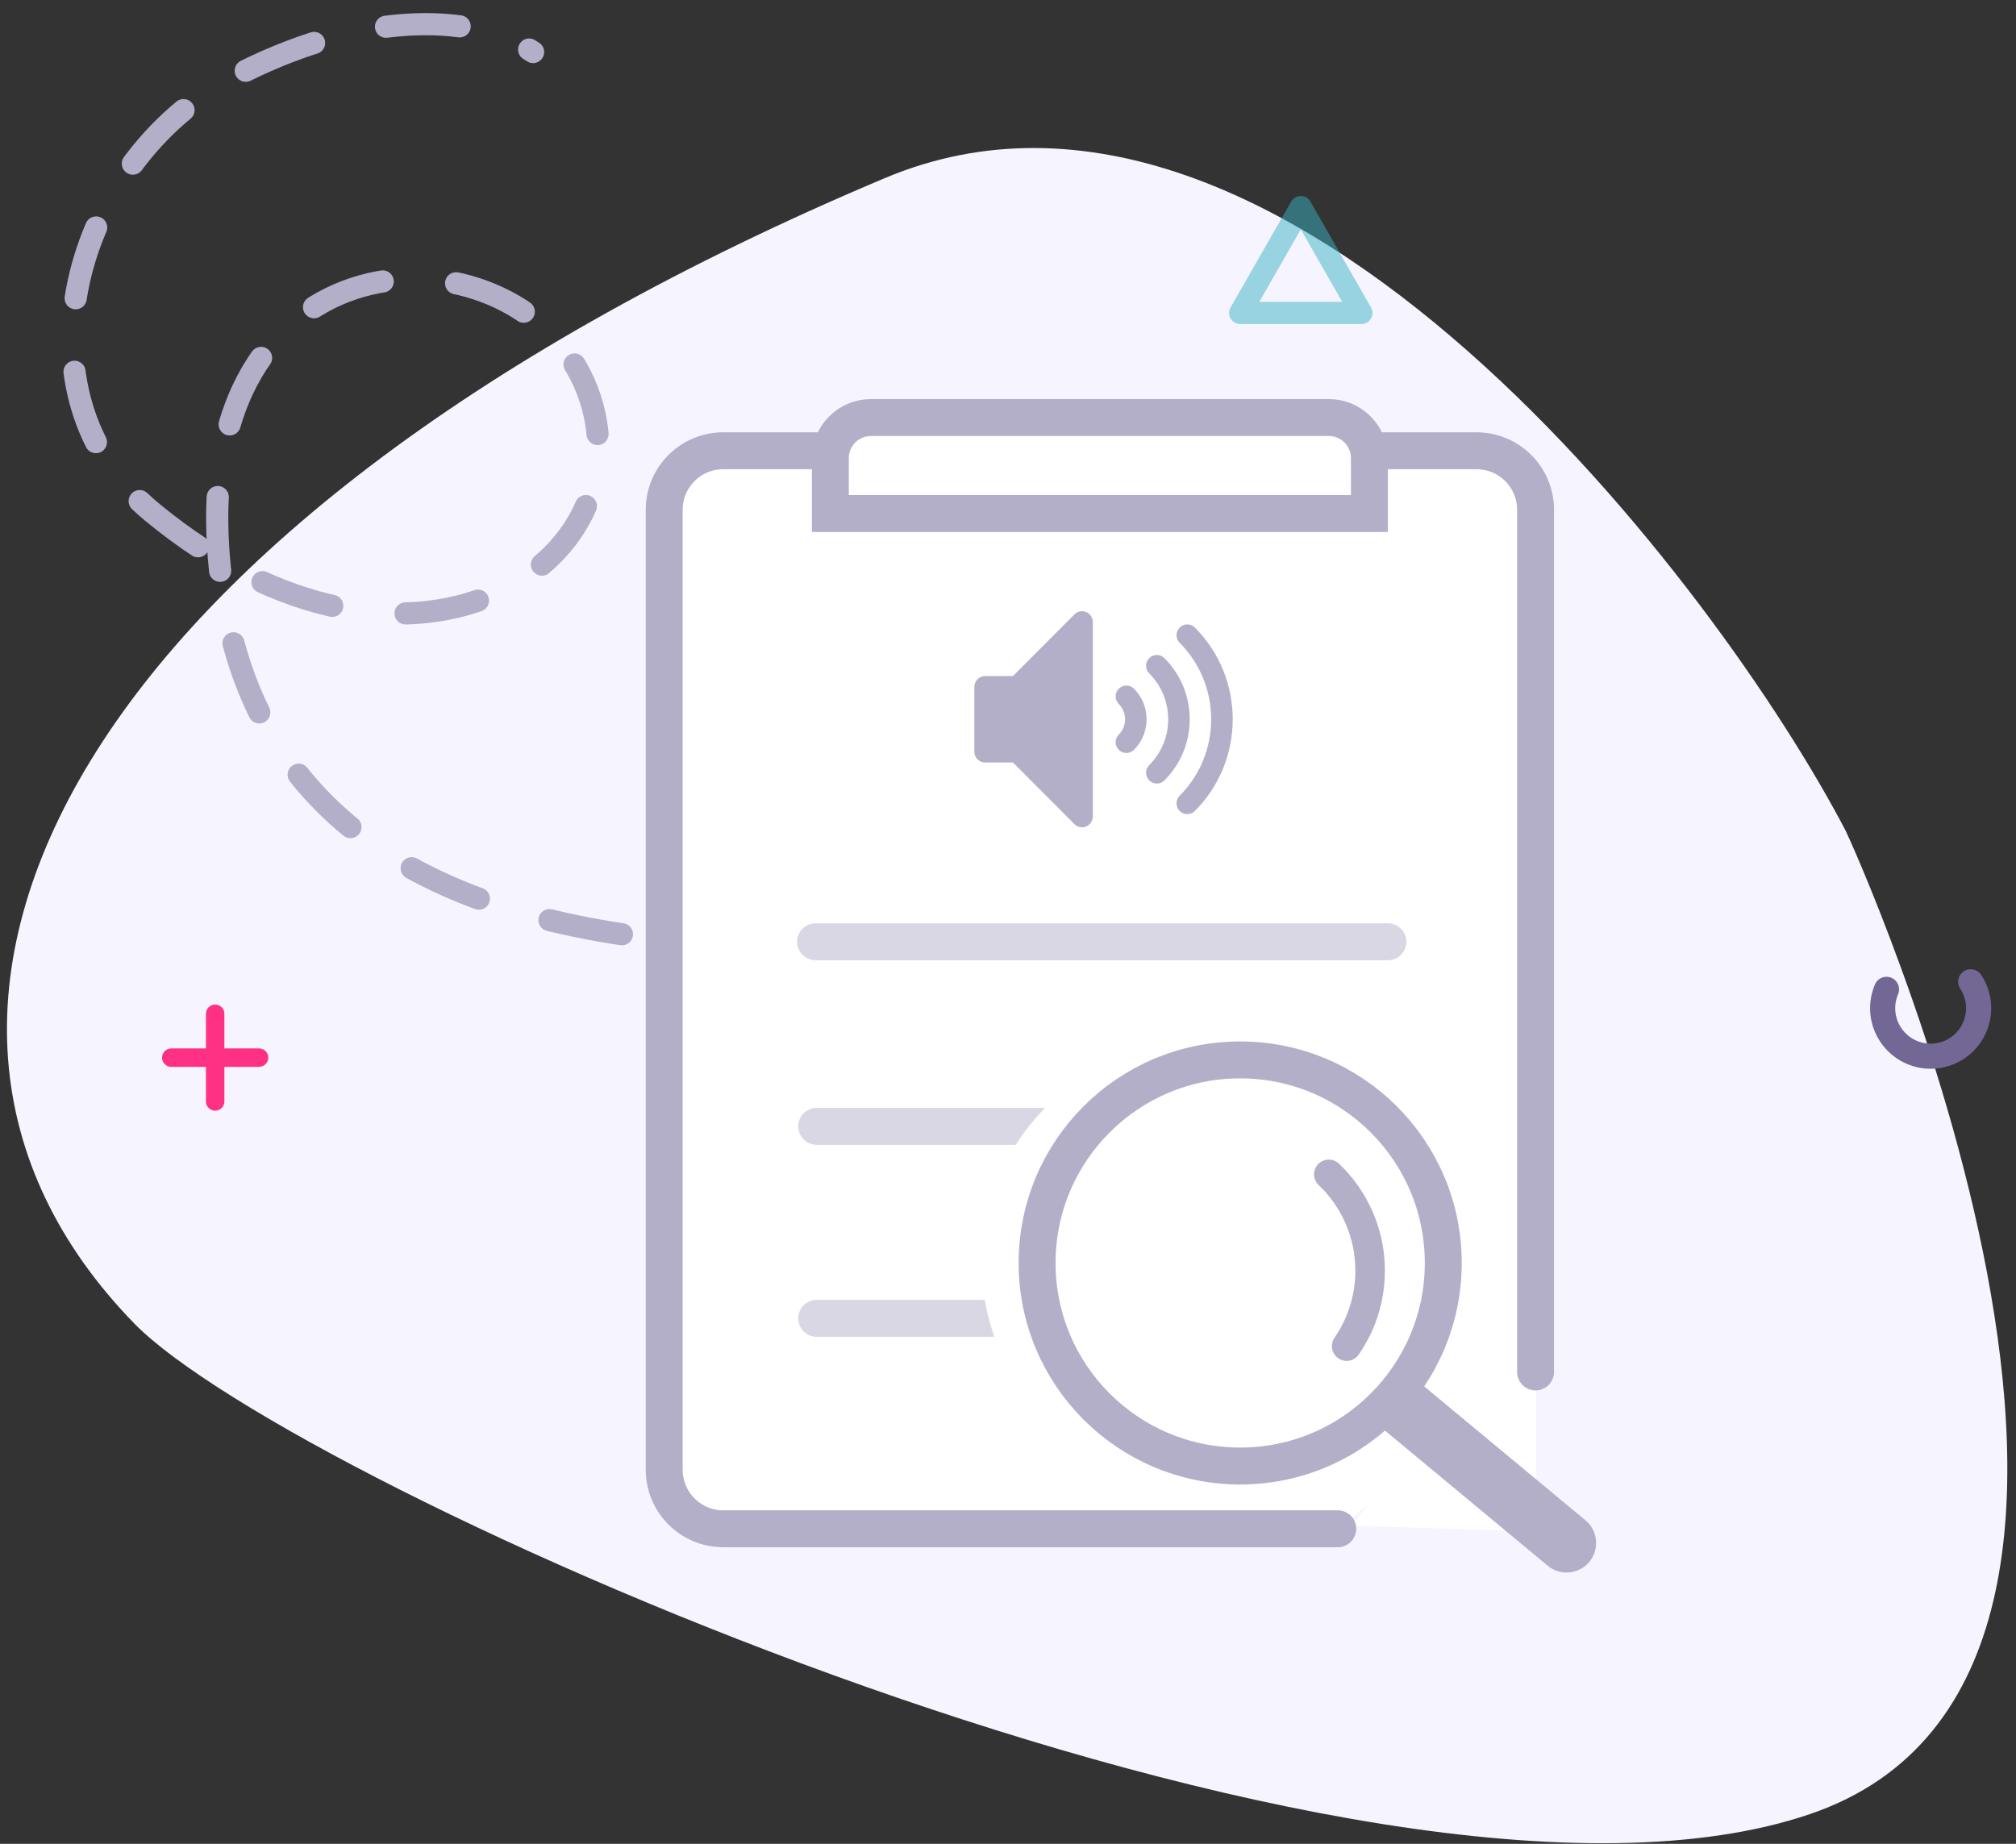 <?xml version="1.0" encoding="UTF-8"?>
<svg width="129px" height="118px" viewBox="0 0 129 118" version="1.1" xmlns="http://www.w3.org/2000/svg" xmlns:xlink="http://www.w3.org/1999/xlink">
    <rect x="0" y="0" width="129" height="118" fill="#333333" stroke="none"/>
    <!-- Generator: Sketch 52.6 (67491) - http://www.bohemiancoding.com/sketch -->
    <title>Group 17 Copy</title>
    <desc>Created with Sketch.</desc>
    <g id="Page-1" stroke="none" stroke-width="1" fill="none" fill-rule="evenodd">
        <g id="Asset_Performance2.0" transform="translate(-836, -411)">
            <g id="Group-17-Copy" transform="translate(835.5, 409.132)">
                <path d="M118.611,55.055 C110.585,39.647 82.658,2.502 57.112,13.269 C5.234,35.133 -10.531,66.41 9.088,86.562 C19.181,96.93 87.858,127.649 116.309,117.965 C143.16,108.825 118.919,55.646 118.611,55.055 Z" id="Oval-Copy-7" fill="#F6F5FF"></path>
                <path d="M-3.812,30.195 C3.794,44.761 14.341,50.234 27.832,46.613 C48.067,41.183 41.489,21.354 29.806,20.958 C18.123,20.563 13.2,38.561 31.47,49.797 C41.672,56.071 54.372,47.279 56.136,35.958 C57.531,27.004 55.172,20.03 51.422,17.189" id="Path-15" stroke="#B3AFC9" stroke-width="1.418" stroke-linecap="round" stroke-dasharray="4.725" transform="translate(26.365, 34.538) scale(1, -1) rotate(109) translate(-26.365, -34.538) "></path>
                <path d="M14.858,68.962 L17.076,68.962 C17.402,68.962 17.667,69.227 17.667,69.553 C17.667,69.879 17.402,70.144 17.076,70.144 L14.858,70.144 L14.858,72.36 C14.858,72.686 14.594,72.95 14.267,72.95 C13.941,72.95 13.677,72.686 13.677,72.36 L13.677,70.144 L11.459,70.144 C11.133,70.144 10.868,69.879 10.868,69.553 C10.868,69.227 11.133,68.962 11.459,68.962 L13.677,68.962 L13.677,66.745 C13.677,66.418 13.941,66.154 14.267,66.154 C14.594,66.154 14.858,66.418 14.858,66.745 L14.858,68.962 Z" id="Combined-Shape" fill="#FF3184"></path>
                <polygon id="Path-2-Copy" stroke="#39B3C2" stroke-width="1.418" opacity="0.5" stroke-linejoin="round" points="79.857 21.896 87.613 21.896 83.735 15.121"></polygon>
                <path d="M124.038,69.462 C125.735,69.462 127.11,68.086 127.11,66.39 C127.11,64.694 125.735,63.319 124.038,63.319 C122.342,63.319 120.967,64.694 120.967,66.39 C120.967,68.086 122.342,69.462 124.038,69.462 Z" id="Oval-Copy-3" stroke="#736795" stroke-width="1.607" stroke-linecap="round" stroke-linejoin="round" stroke-dasharray="6.615"></path>
                <g id="Group-16" transform="translate(43, 27.407)">
                    <path d="M55.79,57.648 L55.79,70.522 C55.79,71.566 54.944,72.412 53.9,72.412 C53.88,72.412 53.86,72.411 53.84,72.411 L43.945,72.098 L55.79,57.648 Z" id="Path-14" fill="#FFFFFF"></path>
                    <path d="M43.102,72.297 L3.78,72.297 C1.692,72.297 2.55676583e-16,70.604 0,68.516 L0,7.088 C-2.55676583e-16,5 1.692,3.308 3.78,3.308 L51.978,3.308 C54.066,3.308 55.758,5 55.758,7.088 L55.758,62.261" id="Rectangle" stroke="#B3AFC9" stroke-width="2.363" fill="#FFFFFF" stroke-linecap="round"></path>
                    <g id="Group" transform="translate(19.846, 13.231)" fill="#B3AFC9">
                        <path d="M7.155,0.398 C6.897,0.291 6.601,0.35 6.404,0.548 L2.471,4.495 L0.689,4.495 C0.309,4.495 0,4.805 0,5.186 L0,9.335 C0,9.717 0.309,10.027 0.689,10.027 L2.471,10.027 L6.404,13.973 C6.535,14.106 6.712,14.176 6.891,14.176 C6.98,14.176 7.07,14.159 7.155,14.123 C7.412,14.016 7.58,13.764 7.58,13.484 L7.58,1.037 C7.58,0.758 7.412,0.505 7.155,0.398 Z" id="Path"></path>
                        <path d="M10.216,5.305 C9.947,5.035 9.511,5.035 9.242,5.305 C8.973,5.575 8.973,6.013 9.242,6.283 C9.779,6.822 9.779,7.7 9.242,8.239 C8.973,8.509 8.973,8.947 9.242,9.217 C9.377,9.352 9.553,9.419 9.729,9.419 C9.906,9.419 10.082,9.352 10.216,9.217 C11.291,8.138 11.291,6.383 10.216,5.305 Z" id="Path"></path>
                        <path d="M12.165,3.349 C11.896,3.079 11.46,3.079 11.191,3.349 C10.922,3.619 10.922,4.057 11.191,4.327 C11.973,5.111 12.403,6.153 12.403,7.26 C12.403,8.368 11.973,9.41 11.191,10.194 C10.922,10.464 10.922,10.902 11.191,11.172 C11.326,11.307 11.502,11.375 11.678,11.375 C11.855,11.375 12.031,11.307 12.165,11.172 C13.207,10.127 13.781,8.737 13.781,7.26 C13.781,5.784 13.207,4.395 12.165,3.349 Z" id="Path"></path>
                        <path d="M14.115,1.393 C13.845,1.123 13.409,1.123 13.14,1.393 C12.871,1.663 12.871,2.101 13.14,2.371 C15.827,5.067 15.827,9.454 13.14,12.15 C12.871,12.42 12.871,12.858 13.14,13.128 C13.275,13.263 13.451,13.331 13.627,13.331 C13.804,13.331 13.98,13.263 14.115,13.128 C17.339,9.893 17.339,4.628 14.115,1.393 Z" id="Path"></path>
                    </g>
                    <g id="Group-3" transform="translate(9.451, 34.022)" stroke="#D9D7E4" stroke-linecap="round" stroke-width="2.363">
                        <path d="M0.236,0.709 L36.857,0.709" id="Path-8-Copy-7"></path>
                        <path d="M0.307,12.522 L36.857,12.522" id="Path-8-Copy-5"></path>
                        <path d="M0.306,24.808 L16.229,24.808" id="Path-8-Copy-4"></path>
                    </g>
                    <circle id="Oval" fill="#FFFFFF" cx="34.495" cy="55.286" r="14.176"></circle>
                    <g id="Group-12" transform="translate(22.681, 41.11)" stroke="#B3AFC9">
                        <g id="Group-11">
                            <g id="Group-13">
                                <path d="M23.154,22.209 L35.061,32.097" id="Path-9" stroke-width="3.78" stroke-linecap="round"></path>
                                <circle id="Oval" stroke-width="2.363" fill="#FFFFFF" cx="14.176" cy="14.176" r="12.995"></circle>
                                <path d="M20.987,19.498 C21.935,18.126 22.49,16.462 22.49,14.669 C22.49,12.243 21.475,10.055 19.846,8.505" id="Oval" stroke-width="1.89" stroke-linecap="round"></path>
                            </g>
                        </g>
                    </g>
                    <path d="M10.632,7.324 L45.126,7.324 L45.126,3.78 C45.126,2.345 43.963,1.181 42.527,1.181 L13.231,1.181 C11.795,1.181 10.632,2.345 10.632,3.78 L10.632,7.324 Z" id="Rectangle" stroke="#B3AFC9" stroke-width="2.363" fill="#FFFFFF"></path>
                </g>
            </g>
        </g>
    </g>
</svg>